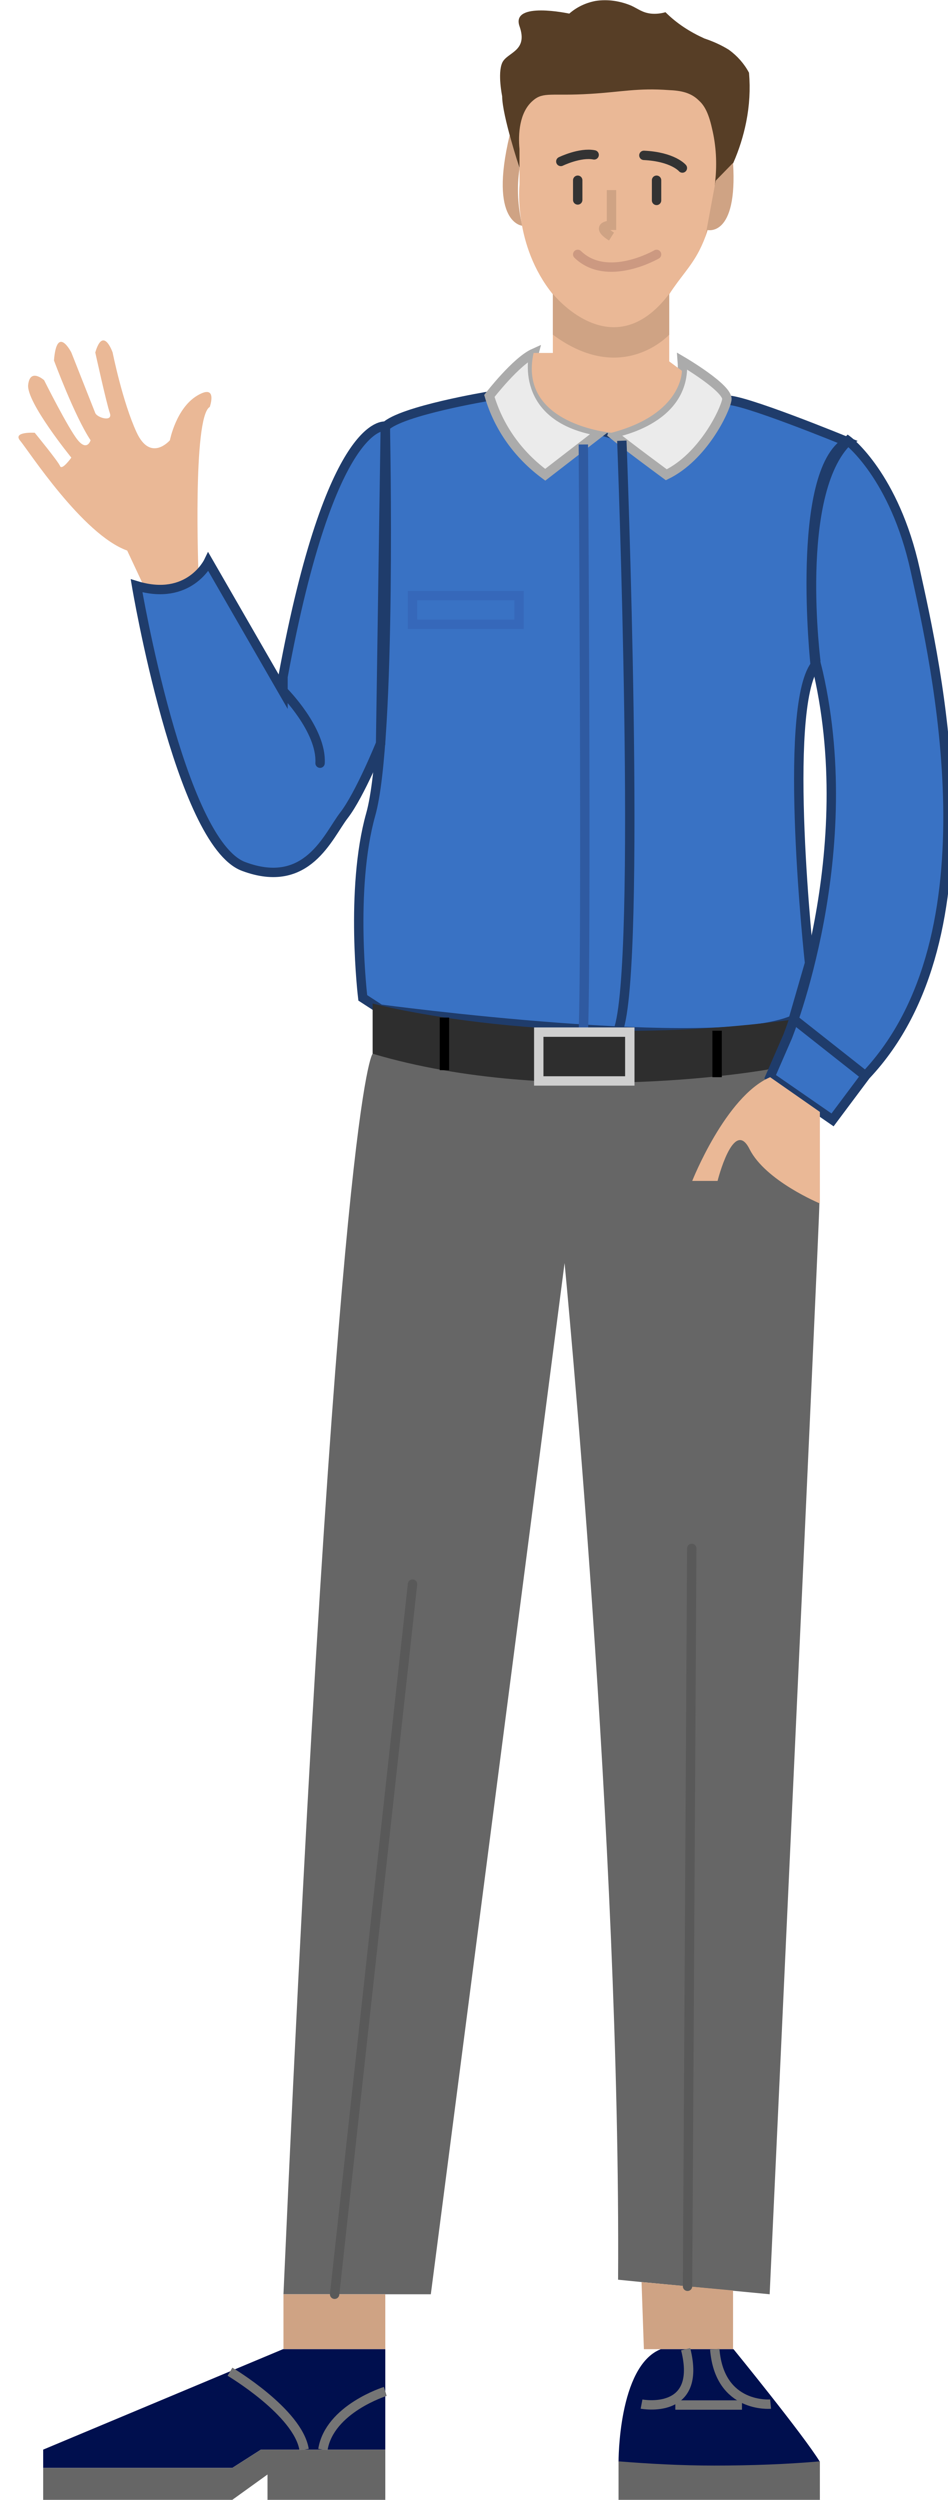 <?xml version="1.0" encoding="utf-8"?>
<!-- Generator: Adobe Illustrator 25.2.3, SVG Export Plug-In . SVG Version: 6.00 Build 0)  -->
<svg version="1.1" id="Layer_1" xmlns="http://www.w3.org/2000/svg" xmlns:xlink="http://www.w3.org/1999/xlink" x="0px" y="0px"
	 viewBox="0 0 202 532.6" style="enable-background:new 0 0 202 532.6;" xml:space="preserve">
<style type="text/css">
	.st0{fill:#CFA384;}
	.st1{fill:#3972C4;stroke:#1F3C6B;stroke-width:2;stroke-miterlimit:10;}
	.st2{fill:#666666;}
	.st3{fill:#2E2E2E;}
	.st4{fill:#EBEBEB;stroke:#ABABAB;stroke-width:2;stroke-miterlimit:10;}
	.st5{fill:none;}
	.st6{fill:#EAB896;}
	.st7{fill:#573E26;}
	.st8{fill:none;stroke:#1F3C6B;stroke-width:2;stroke-miterlimit:10;}
	.st9{fill:none;stroke:#2F5AA1;stroke-width:2;stroke-miterlimit:10;}
	.st10{fill:none;stroke:#3668BA;stroke-width:2;stroke-miterlimit:10;}
	.st11{fill:none;stroke:#1F3C6B;stroke-width:2;stroke-linecap:round;stroke-linejoin:round;}
	.st12{fill:none;stroke:#CFCFCF;stroke-width:2;stroke-miterlimit:10;}
	.st13{fill:none;stroke:#000000;stroke-width:2;stroke-miterlimit:10;}
	.st14{fill:#000F4E;}
	.st15{fill:none;stroke:#757575;stroke-width:2;stroke-miterlimit:10;}
	.st16{fill:none;stroke:#333333;stroke-width:2;stroke-linecap:round;stroke-linejoin:round;}
	.st17{fill:none;stroke:#CFA384;stroke-width:2;stroke-miterlimit:10;}
	.st18{fill:none;stroke:#CC9981;stroke-width:2;stroke-linecap:round;stroke-linejoin:round;}
	.st19{fill:none;stroke:#595959;stroke-width:2;stroke-linecap:round;stroke-linejoin:round;}
</style>
<path id="Path_334" class="st0" d="M111.3,48.1c0,0-7.2-0.5-2.7-19.3l2.1,7.1C110.1,39.9,110.3,44,111.3,48.1z"/>
<path id="Path_323" class="st1" d="M104.2,84.4c0,0-18.7,3.1-22.1,6.5c0,0,1.4,66.6-3.1,82.6s-1.7,39.1-1.7,39.1l3.7,2.4
	c0,0,71.4,9.6,88,2.3l3.5-12.1c0,0-5.9-54,1.2-63.5c0,0-4.4-41.1,6.8-47.6c0,0-23.1-9.5-25.8-8.8s-24.5,7.1-24.5,7.1L104.2,84.4z"/>
<path id="Path_325" class="st2" d="M79.4,224.5c0,0-7.6,7.4-19,264.3h31.4l28.5-219.7c0,0,12,123.9,11.4,216.6l5,0.5l27.3,2.6
	c0,0,10.6-228.4,10.6-232.4c0-1.4-7.6-11.7-10.6-26.8c-0.5-2.3-0.7-4.2-0.8-4.9C135.6,230.8,107,230.8,79.4,224.5L79.4,224.5z"/>
<path id="Path_326" class="st3" d="M164,227.8c0,0-45.5,8.3-84.6-3.3v-10.7c0,0,38.8,10.4,89.7,3.4L164,227.8z"/>
<g id="Group_108" transform="translate(100.277 75.251)">
	<path id="Path_335" class="st4" d="M45.1,1.7c0,0,9.9,5.8,9.5,8.2s-5.1,12.2-12.9,16c0,0-8.3-6.1-11.6-8.8
		C30.1,17,46.1,14.6,45.1,1.7z"/>
	<path id="Path_336" class="st4" d="M13.5,0c0,0-3.7,13.9,14.3,16.7l-11.9,9.2C10.2,21.7,6,15.9,4,9.1C4,9.1,9.7,1.7,13.5,0z"/>
</g>
<g id="Group_109" transform="translate(37.41 490.62)">
	<path id="Path_347" class="st5" d="M113.6,9.9c0,0,2.1-10.1,9.6-7.2s-4.3,7.2-4.3,7.2H113.6z"/>
	<path id="Path_348" class="st5" d="M110.3,9.9c0,0,1.1-7.4-3.9-7.7C106.4,2.2,102.8,7.7,110.3,9.9z"/>
	<path id="Path_349" class="st5" d="M19.5,11.4c0,0-7.4-10.1-15.5-11.2C4,0.2,4.1,12.8,19.5,11.4z"/>
	<path id="Path_350" class="st5" d="M16.8,8.2c0,0-0.8-5.9,2.7-7.9s0.6,9.4,0,11.2"/>
</g>
<path id="Path_321" class="st6" d="M42.3,122.4c0,0-1.3-33.6,2.4-35.7c0,0,1.8-5.1-2.7-2.4s-5.8,9.5-5.8,9.5s-4.1,4.8-7.1-1.7
	s-5.1-17-5.1-17s-2-5.8-3.7,0c0,0,2.4,10.9,3.1,12.9s-2.7,1-3.1,0s-5.1-12.9-5.1-12.9s-3.1-6.1-3.7,1.7c0,0,4.4,11.9,7.8,17
	c0,0-0.7,2.4-2.7,0S9.4,81,9.4,81S6.4,78.3,6,82s9.2,15.5,9.2,15.5s-2,2.8-2.4,1.8s-5.4-7.1-5.4-7.1s-4.8-0.3-3.1,1.7
	s13.3,20,22.8,23.4l3.7,7.9C30.8,125.3,40.2,125.1,42.3,122.4z"/>
<path id="Path_322" class="st1" d="M180.7,93.9c0,0,9.9,7.5,14.3,27.5s17.7,77.8-10.5,107.7l-7.1,9.5l-13.3-9.2l3.7-8.5
	c0,0,16-39.4,6.1-79.5C173.9,141.5,169.1,105.1,180.7,93.9z"/>
<path id="Path_324" class="st1" d="M44.4,119.7c0,0-4.1,8.5-15.3,5.1c0,0,9.2,54.7,22.8,59.8s18-6.5,21.4-10.9s7.8-15.3,7.8-15.3
	l1-67.6c0,0-11.6-2-21.8,53.4v3.1L44.4,119.7z"/>
<path id="Path_327" class="st7" d="M159.6,15.5c0.3,3.5,0.1,7-0.6,10.5c-1.2,6-3.7,11.7-7.3,16.6l-2.3-15.4l-31.9-6l-6.8,10.5v4.1
	c0,0-3.7-11.2-3.7-15.3c0,0-1-4.8,0-7.1s5.6-2.4,3.7-7.8s10.6-2.7,10.6-2.7c1.6-1.4,3.5-2.3,5.6-2.7c2.6-0.4,5.2,0,7.6,1
	c1.5,0.7,2.4,1.5,4.2,1.7c1,0.1,2.1,0,3.1-0.3c2.4,2.4,5.2,4.2,8.3,5.6c1.8,0.6,3.6,1.4,5.2,2.4C157.1,11.9,158.6,13.6,159.6,15.5z"
	/>
<path id="Path_328" class="st6" d="M142.6,62.7v14.3l2.7,2c0,0,0.2,9.2-15,13.2c0,0-20-1.7-16.6-17h4.1V62.7
	C117.8,62.7,131.4,79,142.6,62.7z"/>
<path id="Path_329" class="st6" d="M142.6,19.2c-6.8-0.5-10.1,0.4-16.9,0.8c-8.1,0.5-9.9-0.5-12.1,1.4c-3,2.5-3.2,7.3-2.9,10.4v7.5
	c0,0-1.4,12.9,7.1,23.4s19.3,8.5,24.8,0c2.3-3.6,4.6-5.8,6.4-9.3c2.8-5.5,3.1-10.3,3.4-14.8c0.4-3.8,0.2-7.6-0.7-11.3
	c-0.8-3.6-1.8-5-2.8-5.9C147.2,19.7,145,19.3,142.6,19.2z"/>
<path id="Path_330" class="st8" d="M132.5,93.9c0,0,4.3,112.3-0.8,125.7"/>
<path id="Path_331" class="st9" d="M124.3,94.7c0,0,0.7,106.1,0,125.2"/>
<rect id="Rectangle_26" x="87.9" y="126.9" class="st10" width="22.7" height="6.1"/>
<path id="Path_332" class="st11" d="M60.4,147.3c0,0,8.2,8.2,7.8,15.3"/>
<line id="Line_79" class="st8" x1="184.4" y1="229.2" x2="169.2" y2="217.2"/>
<path id="Path_333" class="st0" d="M150.7,49c0,0,6.5,1.7,5.5-14.3l-3.7,3.8l-2.2,11.9"/>
<rect id="Rectangle_27" x="114.8" y="219.9" class="st12" width="19.4" height="10.4"/>
<line id="Line_80" class="st13" x1="152.8" y1="219.6" x2="152.8" y2="229.5"/>
<line id="Line_81" class="st13" x1="94.7" y1="216.8" x2="94.7" y2="228"/>
<path id="Path_337" class="st6" d="M174.7,236.9v19.5c0,0-11.6-4.8-15-11.6s-6.8,6.8-6.8,6.8h-5.4c0,0,7.1-18,16.6-22.1L174.7,236.9
	z"/>
<path id="Path_338" class="st0" d="M137.2,500.5l-0.5-14.3l19.5,1.8v12.5H137.2z"/>
<rect id="Rectangle_28" x="60.4" y="488.8" class="st0" width="21.7" height="11.7"/>
<path id="Path_339" class="st14" d="M174.7,524.5c0,0-33.6,3.1-42.9,0c0,0-0.1-20.4,9-24h15.5C156.3,500.5,171.3,518.9,174.7,524.5z
	"/>
<path id="Path_340" class="st2" d="M174.7,532.6v-8.2c-6.9,0.6-14.5,0.9-22.5,0.9c-7.2,0-14.1-0.4-20.4-0.9v8.2H174.7z"/>
<path id="Path_341" class="st14" d="M82.1,500.5v21.4H55.6l-6.1,3.9H9.2v-3.9l51.1-21.4H82.1z"/>
<path id="Path_342" class="st2" d="M82.1,532.6v-10.7H55.6l-6.1,3.9H9.2v6.8h40.3l7.5-5.4v5.4L82.1,532.6z"/>
<path id="Path_343" class="st15" d="M82.1,509.5c0,0-11.9,3.7-13.3,12.4"/>
<path id="Path_344" class="st15" d="M49,505.3c0,0,14.5,8.6,15.8,16.6"/>
<path id="Path_345" class="st15" d="M164.2,512.2c0,0-10.9,1-11.9-11.7"/>
<path id="Path_346" class="st15" d="M136.7,512.2c0,0,13,2.5,9.4-11.7"/>
<line id="Line_82" class="st15" x1="158.1" y1="512.4" x2="143.9" y2="512.4"/>
<path id="Path_351" class="st16" d="M145.4,35.8c0,0-2-2.4-8.2-2.7"/>
<path id="Path_352" class="st16" d="M119.5,34.4c0,0,4.1-2,7.1-1.4"/>
<line id="Line_83" class="st16" x1="139.9" y1="42.7" x2="139.9" y2="38.4"/>
<line id="Line_84" class="st16" x1="123.1" y1="42.6" x2="123.1" y2="38.4"/>
<path id="Path_353" class="st17" d="M130.3,40.5v7.5c0,0-3.8,0,0,2.4"/>
<path id="Path_354" class="st18" d="M139.9,54.2c0,0-10.5,6.1-16.8,0"/>
<path id="Path_355" class="st0" d="M142.6,71.3c0,0-10,11-24.8,0v-8.7c0,0,12.7,16,24.8,0V71.3z"/>
<line id="Line_85" class="st19" x1="71.3" y1="488.8" x2="87.9" y2="337.5"/>
<line id="Line_86" class="st19" x1="146.5" y1="487.1" x2="147.4" y2="329.9"/>
</svg>
